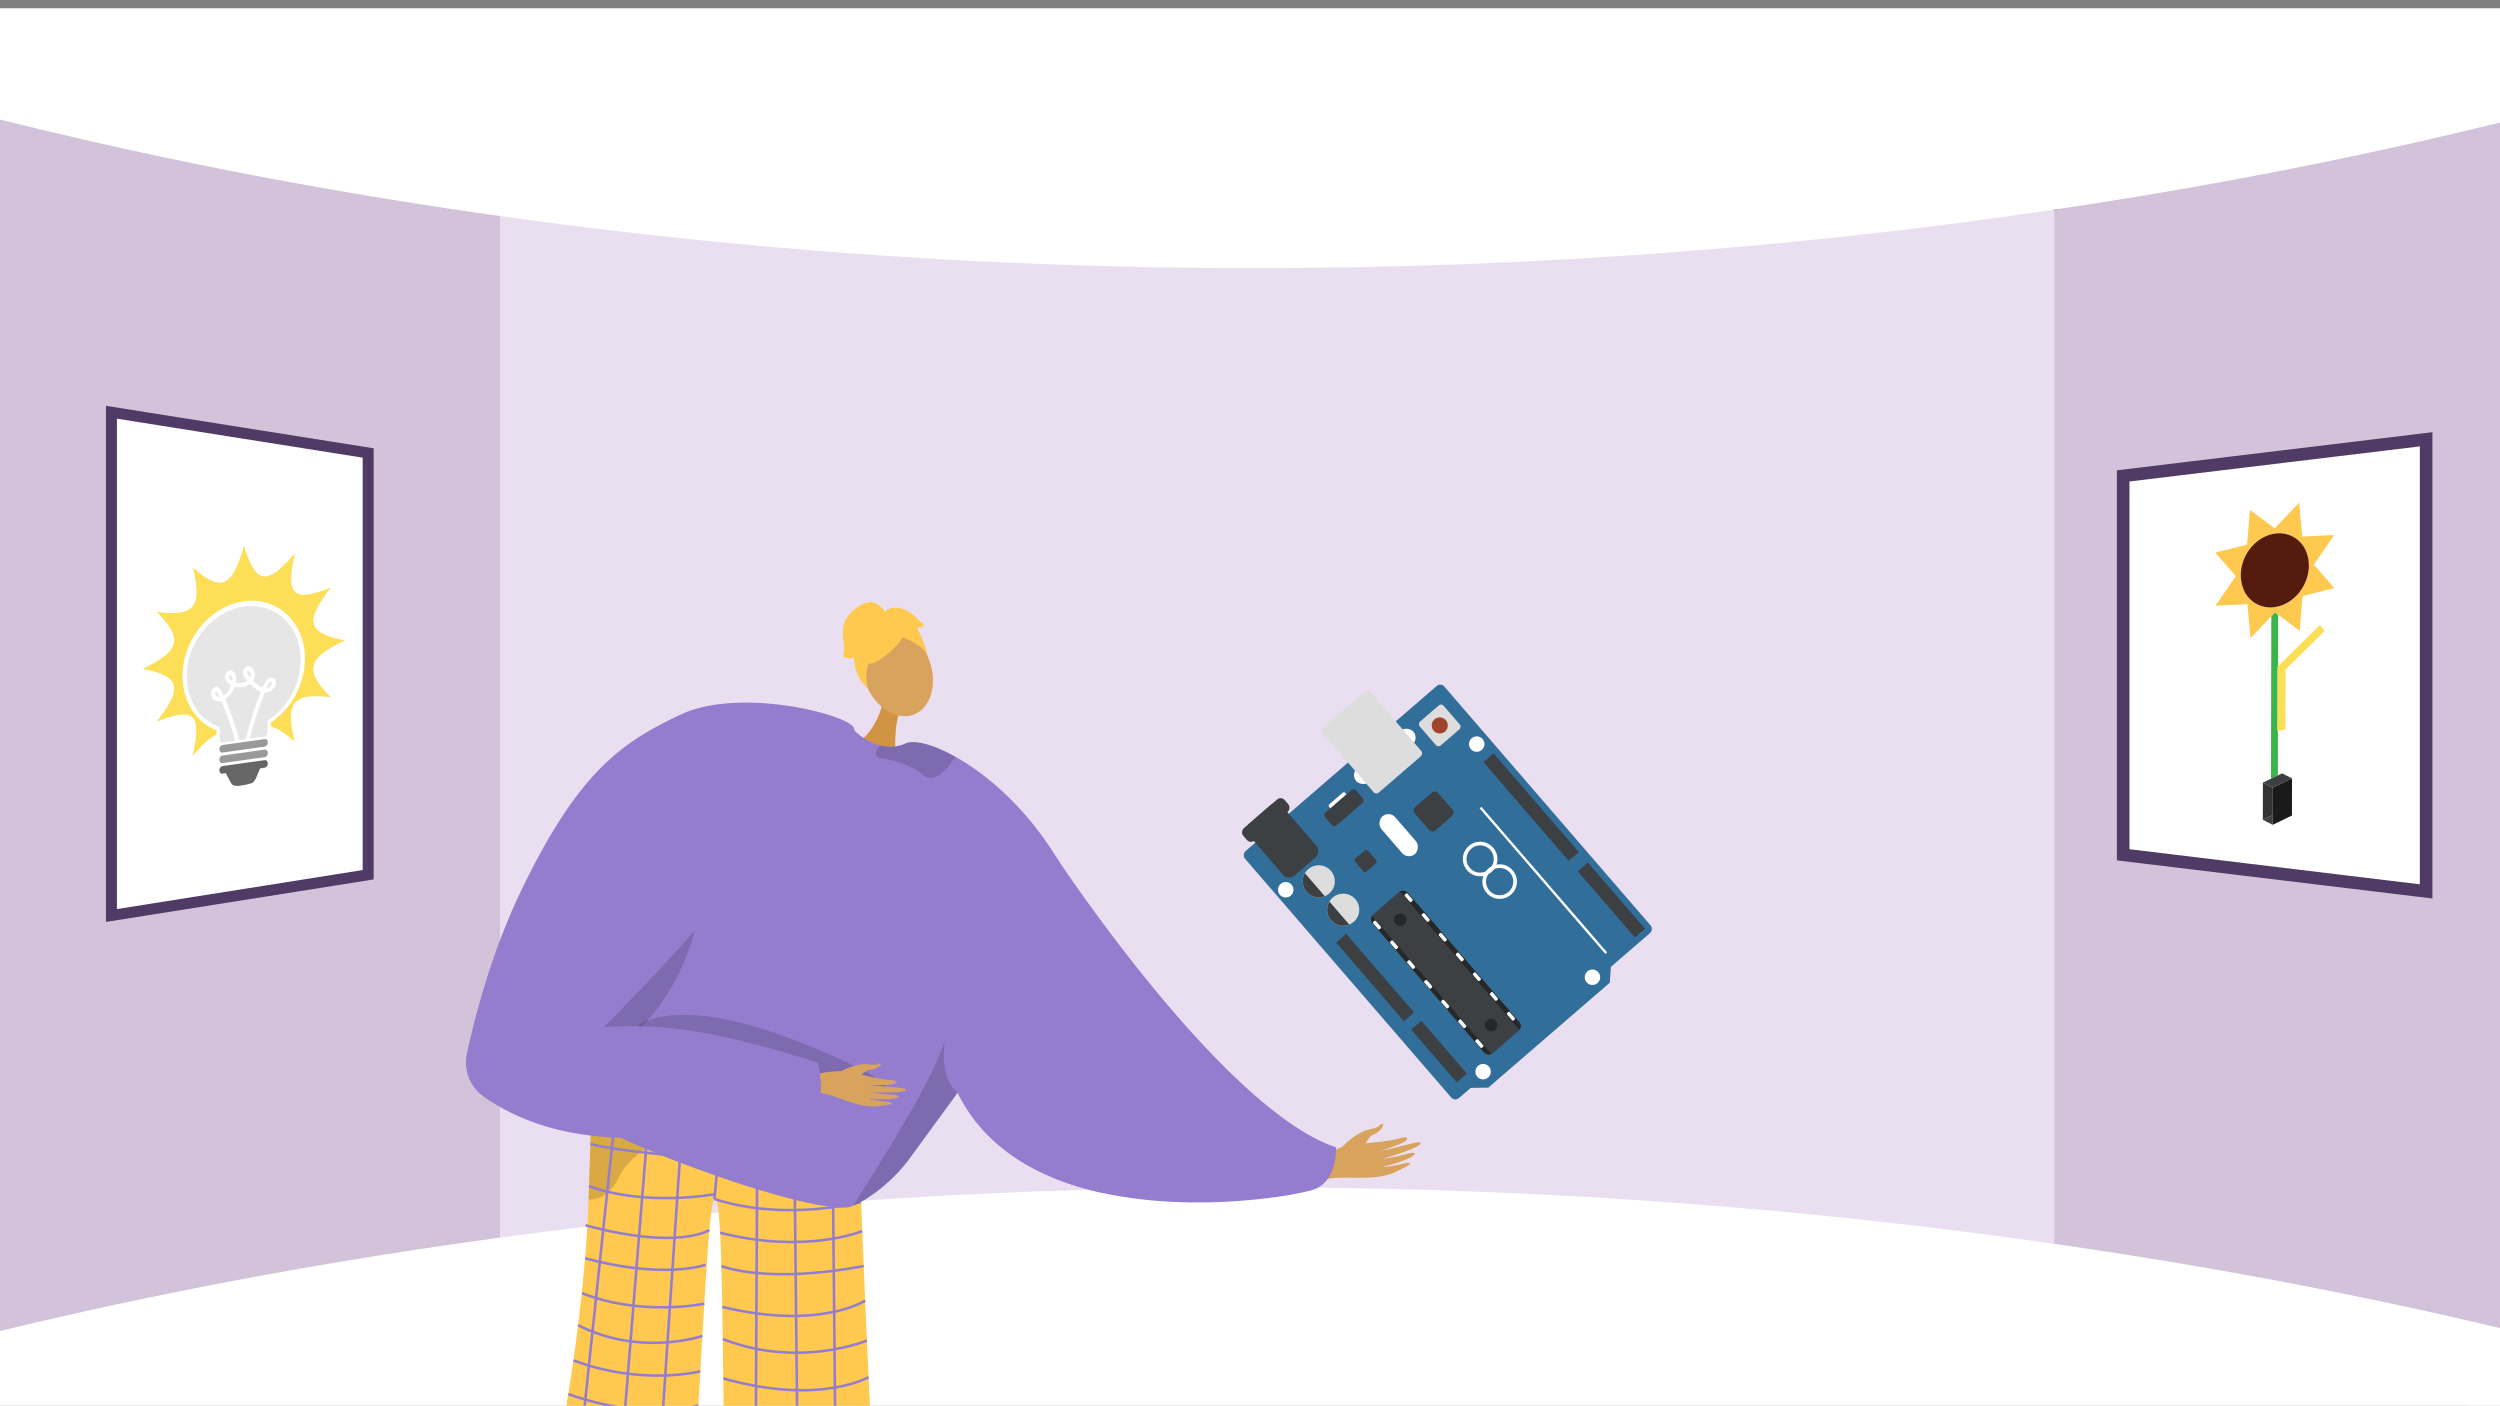 <svg xmlns="http://www.w3.org/2000/svg" xmlns:xlink="http://www.w3.org/1999/xlink" width="1365.799" height="768" viewBox="0 0 1365.799 768"><rect x="0" y="0" width="1365.799" height="768" fill="#808080" stroke="none"/><defs><style>.a,.ac,.n{fill:none;}.b{clip-path:url(#a);}.c{fill:#d2c3db;}.d{fill:#eadff1;}.e,.f,.g{fill:#fff;}.f,.g{stroke:#4f3b65;}.ac,.f,.g,.n{stroke-miterlimit:10;}.f{stroke-width:6.876px;}.g{stroke-width:6px;}.h{clip-path:url(#b);}.i,.p{fill:#d8a35d;}.i{fill-rule:evenodd;}.j{fill:#947dce;}.k{fill:#ffc84f;}.l{opacity:0.3;}.m{opacity:0.5;}.n{stroke:#947dce;stroke-width:1.407px;}.o{fill:#d19442;}.q{opacity:0.15;}.r{isolation:isolate;}.s{clip-path:url(#c);}.t{fill:#fcdf56;}.u{fill:#999;}.v{fill:#666;}.w{fill:#e6e6e6;}.x{fill:#316e99;}.y{fill:#3c4042;}.z{fill:#252728;}.aa{fill:#ddd;}.ab{fill:#a0442e;}.ac{stroke:#fff;stroke-width:2px;}.ad{clip-path:url(#d);}.ae{fill:#39b54a;}.af{fill:#333;}.ag{fill:#1a1a1a;}.ah{fill:#551c0d;}</style><clipPath id="a"><rect class="a" width="1365.799" height="768" transform="translate(4381.034 2888.093)"/></clipPath><clipPath id="b"><rect class="a" width="544.615" height="469.58" transform="translate(4625.685 3186.513)"/></clipPath><clipPath id="c"><path class="a" d="M4458.851,3324.808l.243-130.922,110.456-15.523-.243,130.922Z"/></clipPath><clipPath id="d"><path class="a" d="M5591,3343.195l.323-174.067,65.117-9.151-.323,174.067Z"/></clipPath></defs><g transform="translate(-4381.034 -2888.093)"><g class="b"><path class="c" d="M5746.833,2902.13v758.463l-242.228-67.586-32.991-6.263,1.636-558.092,30.118-25.561Z"/><path class="c" d="M4697.13,3018.064l-16.051,556.371-300.044,74.4V2898.781l298.845,93.57Z"/><path class="d" d="M5078.811,2981.664H4654.2v617.384h849.165V2981.664Z"/><path class="e" d="M4380.833,2953.373c121.657,30.38,335.7,73.888,615,80.372,352.971,8.194,622.428-47.1,751-78.7v-62.454h-1366Z"/><path class="e" d="M4380.833,3615.277c121.657-29.39,335.7-71.481,615-77.753,352.971-7.928,622.428,45.568,751,76.133v47.19l-1365.8,2.746Z"/></g><path class="f" d="M5540.966,3148.085v207l66.988,8.1,21.016,2.53,77.5,9.37v-247l-77.5,9.37-21.016,2.53Z"/><path class="g" d="M4582.169,3135.571v230.408L4525.4,3375l-17.809,2.816-65.672,10.43V3113.309l65.672,10.43,17.809,2.816Z"/><g class="h"><path class="i" d="M5114.293,3514.758s7.187-8.2,15.568-9.846c4.982-.979,4.812-2.237,5.652-2.648,2.786-1.366.256,4.014-3.948,5.54-3.415,1.24-5.1,7.234-7.134,8.574s-8.16,3.9-9.747,3.147S5114.293,3514.758,5114.293,3514.758Z"/><path class="i" d="M5092.2,3525.949c1.529-.584,17.492-11.057,26.332-12.24s22.093-2.1,26.621-3.59c5.326-1.754,6.775.331.664,2.956-3.972,1.706-12.141,4.432-13.969,4.582-.886.073,4.864-.942,11.094-2.5,6.623-1.659,13.791-3.84,14.172-2.664.738,2.281-18.291,8.26-21.666,8.766a85.61,85.61,0,0,0,8.893-1.45c4-.882,8.568-2.5,9.511-1.7,1.485,1.26-8.543,5.676-16.917,7.19-.136.279,2.6.594,12.429-1.872.987-.248,3.541.083.342,1.725-6.734,3.456-9.375,5.439-19.31,6.158-9.689.7-20.479-.855-27.36,1.771Z"/><path class="j" d="M5099.2,3537.789c-7.765,3.038-64.148,13.378-115.9,2.012-32.665-7.161-63.473-22.987-79.06-54.751-40.275-82.112,53.836-128.69,53.836-128.69a1.63,1.63,0,0,1,.141.225c4.08,6.162,91.8,137.777,152.675,158.316C5110.894,3514.9,5111.865,3532.823,5099.2,3537.789Z"/><path class="k" d="M4687.388,3672.745l11.32.02,3.8.01a107.122,107.122,0,0,0,18.51,3.61,101.041,101.041,0,0,0,20.97.03,83.069,83.069,0,0,0,17.28-3.53l2.22.01c.36-5.61.72-11.33,1.06-17.07.38-6.18.74-12.4,1.1-18.56.38-6.54.75-13.01,1.11-19.33.15-2.49.3-4.96.44-7.39q.3-5.22.6-10.22c.58-9.67,1.15-18.65,1.71-26.5.37-5.13.73-9.78,1.1-13.82.88-9.68,1.77-15.87,2.69-16.87.35-.38.67-.26.97.3.95,1.81,1.64,8.29,2.17,18.12.18,3.39.34,7.18.48,11.32q.12,3.345.22,6.98c.19,6.76.35,14.23.49,22.23.04,2.76.09,5.58.13,8.46.05,2.97.09,6,.14,9.09.09,6.94.18,14.15.28,21.51.06,5.39.13,10.87.2,16.39.06,5.1.13,10.24.2,15.39l17.36.03,22.72.05,20.74.04,19.75.04c-.21-3.92-.42-7.99-.62-12.16-.33-6.59-.66-13.46-.99-20.48-.3-6.56-.61-13.25-.91-19.97-.14-3.31-.29-6.62-.43-9.93q-.27-5.94-.52-11.86c-.27-6.42-.53-12.77-.79-18.96-.23-5.38-.44-10.63-.65-15.71-.04-1.13-.09-2.26-.13-3.37-.23-5.58-.44-10.93-.64-15.96v-.05c-.06-1.54-.12-3.06-.18-4.54-.21-5.24-.39-10.08-.56-14.41-.54-14-.86-22.73-.86-22.73a11.407,11.407,0,0,1-6.71,2.43c-1.8-.12-4.3-.29-7.37-.49-3.68-.26-8.18-.58-13.28-.95h-.01l-7.62-.57c-.59-.05-1.18-.09-1.78-.13h-.01c-5.71-.44-11.87-.93-18.28-1.46q-2.775-.225-5.63-.47c-.54-.05-1.08-.09-1.63-.14h-.01c-3.99-.34-8.04-.69-12.1-1.06-5.11-.47-10.22-.95-15.23-1.45-2.08-.21-4.15-.42-6.18-.63-3.24-.34-6.42-.69-9.5-1.04h-.04c-3.06-.35-6.03-.71-8.87-1.07-2.38-.3-4.68-.6-6.87-.91-.11-.01-.22-.03-.33-.04-.93-.13-1.44-.21-1.44-.21-5.12-.74-9.6-1.49-13.21-2.24-1.05-.22-2.03-.44-2.93-.66-.12-.04-.25-.07-.37-.1-.2-.05-.4-.1-.59-.15-.58-.15-1.11-.3-1.6-.45-.56-.17-1.07-.34-1.52-.52-.13-.05-.26-.1-.38-.15a9.335,9.335,0,0,1-1.13-.54,2.8,2.8,0,0,1-.86-.69v.15c-.01.2-.02.61-.04,1.21-.01.15-.01.3-.02.46-.02.54-.04,1.19-.07,1.96-.02.61-.05,1.28-.07,2.03-.02.56-.04,1.16-.06,1.79-.02.34-.03.69-.04,1.05,0,.09-.01.17-.01.26-.01.34-.02.69-.04,1.05q-.06,1.965-.15,4.26-.03.825-.06,1.71c-.03,1.05-.07,2.14-.11,3.27-.05,1.42-.1,2.91-.15,4.46v.1c-.01.2-.01.41-.02.62q-.015.42-.03.84c-.02.51-.03,1.02-.05,1.53-.02.57-.04,1.15-.06,1.73-.02.52-.03,1.05-.05,1.59-.12,3.44-.24,7.09-.36,10.92-.03.63-.05,1.27-.07,1.91-.05,1.29-.09,2.6-.13,3.92-.08,2.39-.16,4.85-.24,7.35-.15,4.62-.37,9.4-.65,14.29-.34,5.79-.76,11.75-1.26,17.79q-.33,3.93-.7,7.9c-.88,9.5-1.93,19.15-3.1,28.68-.04.33-.08.66-.13.99-.76,6.15-1.57,12.24-2.42,18.21-.9,6.3-1.84,12.47-2.81,18.42-1.02,6.25-2.07,12.26-3.12,17.94C4688.038,3669.385,4687.718,3671.085,4687.388,3672.745Z"/><g class="l"><path d="M4789.073,3501.314l.737,0S4789.549,3501.312,4789.073,3501.314Z"/><path class="m" d="M4789.073,3501.314c-19.658-.122-62.093-6.551-62.093-6.551-12.477-1.8-21.188-3.672-22.589-5.5,0,0,0,.052,0,.145-.076,1.968-.881,24.492-1.832,54.027a14.579,14.579,0,0,0,2.073-.061c4.463-.437,8.069-2.869,10.964-6.453a35.718,35.718,0,0,0,4.74-8.046C4737.272,3502.434,4782.77,3501.337,4789.073,3501.314Z"/></g><path class="n" d="M4835.748,3500.315l.04,4.58.2,20.15.21,22.49v.04l.17,17.18v.92l.16,16.68.22,22.4.05,5.79.14,14.7.2,20.92.19,19.49.07,7.39"/><path class="n" d="M4814.868,3502.875l.01.5.03,3.68.18,16.93.21,19.58.06,5.62.18,17.43.01,1.35.17,16.12.24,22.91.04,3.55.18,16.56.21,20.49.2,19.05.07,6.36"/><path class="n" d="M4794.808,3501.155v.63l-.05,8.96-.02,4.56-.04,7.49-.08,14.98-.05,10.35-.09,17.26-.02,5.06-.07,13.12-.11,22.05-.03,4.93-.07,14.44-.1,20.32-.1,18.09-.04,9.56"/><line class="n" x1="4.197" y2="43.649" transform="translate(4771.3 3499.49)"/><path class="n" d="M4741.988,3676.415l.24-3.56.96-14.25,1.29-19.07,1.22-18.12.74-10.87.56-8.31.1-1.46,1.28-19.02.37-5.42.81-12.05,1.47-21.77,1.31-19.36.23-3.46.17-2.53.03-.41.6-8.93.08-1.19.56-8.24.02-.36.03-.39"/><path class="n" d="M4721.018,3676.385l.29-3.57,1.25-15.41,1.52-18.8,1.43-17.7,1.31-16.22.27-3.26,1.65-20.47.01-.1.14-1.74,1.27-15.72,1.72-21.29,1.97-24.26.16-2.02.03-.4.48-5.94,1.09-13.48.01-.08"/><path class="n" d="M4717.488,3494.365l-1.39,13.21-.2,1.91-.62,5.91-2.5,23.69-.08.81v.01l-2.11,19.98-1.86,17.64-.48,4.62-1.59,15.1v.01l-1.42,13.45-.52,4.91-1.95,18.52-1.95,18.58-2,18.92-.11,1.13"/><path class="n" d="M4850.727,3525.686s-116.879-4.517-147.163-12.658"/><path class="n" d="M4771.3,3543.139c39.936,12.728,80.168,1.5,80.168,1.5"/><path class="n" d="M4771.977,3540.421s-37.645,7.167-69.181-4.332"/><path class="n" d="M4852.107,3560.649s-30.673,12.843-77.675.908"/><path class="n" d="M4852.888,3579.722s-46.875,10.016-77.755.131"/><path class="n" d="M4853.685,3598.67s-24.831,16.236-78.062,3.416"/><path class="n" d="M4854.635,3620.47s-37.064,15.483-78.741-.835"/><path class="n" d="M4855.544,3640.443s-26.656,15.672-79.374.7"/><path class="n" d="M4856.529,3660.924s-36.233,15.143-80.156-3.387"/><path class="n" d="M4768.609,3560.007s-16.447,11.359-67.653-2.527"/><path class="n" d="M4766.564,3579.055s-22.412,8.194-65.92-3.541"/><path class="n" d="M4765.793,3600.326s-34.134,7.16-66.789-5.745"/><path class="n" d="M4764.762,3617.931s-33.581,11.6-67.913-5.841"/><path class="n" d="M4763.647,3637.262s-31.722,8.157-69.349-5.965"/><path class="n" d="M4762.551,3655.826s-26.958,9.412-71.06-6.112"/><path class="n" d="M4688.368,3667.655a109.721,109.721,0,0,0,10.45,3.98q1.86.615,3.69,1.14a107.122,107.122,0,0,0,18.51,3.61,101.041,101.041,0,0,0,20.97.03,83.069,83.069,0,0,0,17.28-3.53c1.22-.4,1.87-.67,1.87-.67"/><path class="o" d="M4863.273,3272.231s-3.439,16.9-16.307,22.967,23.393,6.984,23.393,6.984-1.536-17.626,2.789-27S4863.273,3272.231,4863.273,3272.231Z"/><ellipse class="p" cx="18.521" cy="25.269" rx="18.521" ry="25.269" transform="translate(4844.85 3237.951) rotate(-21.079)"/><path class="j" d="M4983.3,3539.8c-32.665-7.161-63.473-22.987-79.06-54.751-.056.084-.112.154-.169.239-.168.211-.337.436-.506.689a.739.739,0,0,0-.112.155c-4.488,6.133-26.518,36.252-26.518,36.266-7.99,10.41-20.2,20.412-29.893,24.435-.633.282-1.28.521-1.871.732-23.76,3.714-122.711-33.889-134.5-43.286-5.317-4.234-7.4-24.084-7.821-45.607-.535-26.236,1.364-55,2.757-61.067,2.363-10.171,49.082-122.7,122.387-115.579a75.181,75.181,0,0,1,19.076,4.474s.548.577,1.519,1.435a36.054,36.054,0,0,0,6.626,4.712,28.07,28.07,0,0,0,6.766,2.715,20.737,20.737,0,0,0,13.829-1.125c4.586-2.054,14.771.352,27.136,7.259,17.176,9.58,38.6,27.853,55.13,54.863a1.63,1.63,0,0,1,.141.225,176.722,176.722,0,0,1,23.69,65.034A419.412,419.412,0,0,1,4983.3,3539.8Z"/><path class="q" d="M4904.239,3485.043c-.056.086-.12.155-.175.242-.167.214-.338.442-.5.687-.043.046-.073.1-.12.155-4.488,6.133-26.506,36.262-26.51,36.276-7.994,10.4-20.2,20.409-29.9,24.428,11.025-17.6,44.138-68.273,50.193-90.865C4893.933,3478.5,4904.243,3485.03,4904.239,3485.043Z"/><path class="q" d="M4859.623,3298.985c-.533,1.588,0,2.893,2.681,3.311,8.36,1.307,17.364,4.244,23.054,9.232a5.843,5.843,0,0,0,5.487,1.388c4.955-1.207,9.768-7.786,11.78-10.738a2.372,2.372,0,0,0,.321-.682c-12.369-6.908-22.544-9.315-27.139-7.251a20.706,20.706,0,0,1-13.824,1.113A11.407,11.407,0,0,0,4859.623,3298.985Z"/><path class="k" d="M4872.5,3238.832s-23.524,28.119-24.91-1.936C4846.629,3216.1,4888.325,3219.094,4872.5,3238.832Z"/><path class="k" d="M4865.708,3234.141s20.567,3.48,22.793,14.066c0,0-7.775-31.17-24.707-25.5s-22.757,9.758-9.155,40.644C4854.639,3263.349,4849.83,3236.463,4865.708,3234.141Z"/><path class="k" d="M4864.594,3222.619s-4.413-8.944-13.1-4.09-10.6,11.622-9.885,17.379.916,10.2-.4,10.706c0,0,5.455,2.42,6.262.6,0,0,.232,10.754,7.548,16.835,0,0-2.9-12.6,3.158-16.438S4864.594,3222.619,4864.594,3222.619Z"/><path class="k" d="M4863.722,3222.863s5.046-6.468,15.15.191l6.974,6.358s-.807,1.818-3.938,1.518c0,0,4.761,8.787,5.519,14.491l-9.963-14.286Z"/><path class="q" d="M4720.068,3459.213s10.265-40.772,114.077,4.9-88.524,1.465-88.524,1.465Z"/><path class="q" d="M4766.267,3356.358s3.647,110.088-102.058,124.82l-2.266.692,7.508-23.4s62.089-48.074,62.725-49.6S4766.267,3356.358,4766.267,3356.358Z"/><path class="i" d="M4819.6,3476.2c1.4-.047,17.3-4.1,24.816-2.588s18.539,4.467,22.634,4.52c4.817.064,5.412,2.163-.287,2.588-3.7.276-11.1.21-12.63-.179-.74-.189,4.215.593,9.713,1.066,5.845.5,12.279.733,12.26,1.8-.038,2.059-17.17,1.6-20.054,1.068a73.58,73.58,0,0,0,7.631,1.307c3.5.4,7.661.363,8.2,1.276.855,1.438-8.527,2.226-15.755,1.116-.188.189,1.949,1.209,10.623,1.951.871.075,2.854,1.057-.2,1.5-6.438.927-9.138,1.8-17.412-.391-8.068-2.137-16.4-6.417-22.726-6.205Z"/><path class="i" d="M4840.68,3473.277s8.13-4.653,15.4-3.651c4.322.6,4.536-.473,5.333-.573,2.645-.331-.914,3.333-4.756,3.4-3.122.053-6.17,4.451-8.193,4.973s-7.719.887-8.8-.166S4840.68,3473.277,4840.68,3473.277Z"/><path class="j" d="M4753.054,3278.413c-32.174,15.138-56.041,30.993-87.724,97.131-16.074,33.555-25.14,69.2-29.236,88.206a22.9,22.9,0,0,0,9.382,23.582c71.718,49.99,181.635.592,181.635.592,5.062-.335.741-19.318.741-19.318-43.843-13.586-77.945-22.3-117.016-19.283.2-.03,53.7-54.177,63.64-70.555,26.054-42.951,78.072-71.32,73.177-92.665C4845.964,3278.722,4785.506,3263.145,4753.054,3278.413Z"/></g><g class="r"><g class="s"><path class="t" d="M4514.326,3186.124c-3.648,13.028-7.151,19.544-12.31,20.269-3.951.555-8.874-2.29-15.574-8.208,3.848,16.195,2.391,23.2-7.289,24.559a48.917,48.917,0,0,1-12.56-.394c14.62,14.653,12.885,21.362-7.61,31.141,20.47,4.029,22.18,10.254,7.5,29.026a56,56,0,0,1,12.568-3.926c9.678-1.36,11.112,5.238,7.2,22.523,5.329-6.2,9.533-10.122,13.019-11.762l0-2.265c-11.307-4.487-18.541-16.038-18.515-29.725.036-19.9,15.07-38.2,33.51-40.788s33.4,11.486,33.368,31.389A43.229,43.229,0,0,1,4529,3282.91l0,2.265c3.482.66,7.674,3.407,12.991,8.1-3.855-16.194-2.4-23.2,7.284-24.558a49.006,49.006,0,0,1,12.565.393c-14.628-14.652-12.886-21.362,7.6-31.148-20.462-4.022-22.18-10.246-7.49-29.018a56.117,56.117,0,0,1-12.573,3.926c-9.681,1.36-11.113-5.238-7.2-22.524-6.73,7.807-11.667,12.037-15.619,12.592-5.158.725-8.638-4.81-12.234-16.819"/><path class="u" d="M4525.667,3297.623l-23.111,3.248a2.244,2.244,0,0,0-1.662,2.291c0,1.132.741,1.952,1.655,1.824l23.11-3.248a2.259,2.259,0,0,0,1.67-2.291c0-1.142-.749-1.952-1.662-1.824"/><path class="v" d="M4525.656,3303.372l-23.11,3.248a2.259,2.259,0,0,0-1.662,2.291c0,1.141.741,1.962,1.654,1.833l1.851-.26c.614,1.15,1.979,3.707,2.617,4.957.838,1.637,1.919,1.813,1.919,1.813a9.847,9.847,0,0,0,3.828-.022,38.171,38.171,0,0,0,6.1-1.373c.625-.277,1.83-2.2,1.83-2.2l2.493-5.813,2.475-.348a2.262,2.262,0,0,0,1.67-2.3c0-1.124-.749-1.952-1.662-1.824"/><path class="u" d="M4525.677,3291.874l-23.11,3.247a2.253,2.253,0,0,0-1.662,2.291c0,1.141.741,1.953,1.654,1.825l23.111-3.248a2.252,2.252,0,0,0,1.669-2.292c0-1.133-.749-1.952-1.662-1.823"/><path class="w" d="M4506.578,3256.793c-.16.023-.3.173-.449.453a1.259,1.259,0,0,0,.126,1.14,4.059,4.059,0,0,0,1.527,1.583,3.969,3.969,0,0,0-.172-2.335c-.224-.444-.695-.888-1.032-.841"/><path class="w" d="M4516.305,3254.51a.2.2,0,0,0-.169.119,1.923,1.923,0,0,0,.046,1.351,9.335,9.335,0,0,0,1.47,2.058l.167.21a3.466,3.466,0,0,0-.147-2.685,1.767,1.767,0,0,0-1.015-1.007.848.848,0,0,0-.352-.046"/><path class="w" d="M4517.757,3261.7a10.229,10.229,0,0,1-3.639,1.626,10.522,10.522,0,0,1-1.071.207,8.976,8.976,0,0,1-3.862-.275,12.935,12.935,0,0,1-5.1,6.854,152.517,152.517,0,0,1,7.646,22.324l3.5-.492a192.784,192.784,0,0,1,8.305-25.931,15.919,15.919,0,0,1-5.782-4.313"/><path class="w" d="M4528.938,3260.7l-.152.039c-.721.223-1.211,1.173-1.6,2.093-.193.433-.386.875-.571,1.316l.2-.019a4.06,4.06,0,0,0,2.469-1.722,1.886,1.886,0,0,0,.348-1.406c-.064-.258-.4-.341-.689-.3"/><path class="w" d="M4498.994,3265.673h-.008c-.088.064-.257.348-.306,1.072a1.841,1.841,0,0,0,.445,1.467,2.38,2.38,0,0,0,1.785.562c-.351-.729-.686-1.425-1.021-2.095l-.04-.073c-.543-.874-.775-.945-.855-.934"/><path class="w" d="M4514.264,3219.479c-17.191,2.416-31.157,19.41-31.191,37.973-.026,13.531,7.362,24.136,18.031,27.961l-.013,6.527a1.622,1.622,0,0,0,1.839,1.73l6.513-.915a147.575,147.575,0,0,0-7.5-21.73,6.252,6.252,0,0,1-.681.13c-2.171.3-3.843-.549-4.472-2.293a4.858,4.858,0,0,1,.8-4.806,2.241,2.241,0,0,1,1.33-.766c1.314-.185,2.369,1.162,2.776,1.779l.12.182c.462.929.925,1.892,1.38,2.866,2.236-1.265,3.419-3.947,3.991-5.721-.232-.123-.448-.248-.664-.391a5.354,5.354,0,0,1-2.62-3.763,4.031,4.031,0,0,1,.966-2.894,2.458,2.458,0,0,1,1.612-.943,2.515,2.515,0,0,1,1.833.459c1.343.987,1.877,2.433,1.681,4.544a14.916,14.916,0,0,1-.2,1.5c.224.072.448.145.68.207a5.943,5.943,0,0,0,2.407.092,11.582,11.582,0,0,0,2.367-.616,5.153,5.153,0,0,0,.986-.476l-.144-.17c-1.07-1.267-2.541-3-2.321-4.86a3.53,3.53,0,0,1,1.205-2.192,2.983,2.983,0,0,1,1.585-.819,2.441,2.441,0,0,1,2.171.905,6.453,6.453,0,0,1,1.489,4.6,5.874,5.874,0,0,1-.8,2.343,13.025,13.025,0,0,0,5.1,3.752c.242-.57.491-1.141.74-1.712.652-1.526,2.025-3.405,3.747-3.647a2.653,2.653,0,0,1,1.641.3,2.273,2.273,0,0,1,1.214,1.913,5.927,5.927,0,0,1-1.633,3.972,5.5,5.5,0,0,1-4.593,1.977,187.357,187.357,0,0,0-8.111,25.143l7.81-1.1a2.286,2.286,0,0,0,1.846-2.247l.012-6.528a40.047,40.047,0,0,0,18.145-33.045c.034-18.563-13.876-31.639-31.066-29.223"/></g></g><rect class="x" width="178.318" height="143.889" rx="2.923" transform="translate(5168.163 3260.933) rotate(49.186)"/><path class="x" d="M5261.349,3413.064l-.872,11.911-66.373,57.32-13.14.19Z"/><circle class="e" cx="4.222" cy="4.222" r="4.222" transform="translate(5246.802 3417.758)"/><circle class="e" cx="4.222" cy="4.222" r="4.222" transform="translate(5183.583 3290.388)"/><circle class="e" cx="4.222" cy="4.222" r="4.222" transform="translate(5187.066 3469.345)"/><circle class="e" cx="4.222" cy="4.222" r="4.222" transform="translate(5079.235 3369.953)"/><path class="y" d="M5210.63,3451.286l-13.973,12.067a3.288,3.288,0,0,1-.932.568,3.407,3.407,0,0,1-3.907-.922l-60.9-70.513a3.423,3.423,0,0,1-.351-4.007,3.282,3.282,0,0,1,.7-.84l13.973-12.067a3.233,3.233,0,0,1,.662-.446,3.431,3.431,0,0,1,4.192.8l60.9,70.513a3.429,3.429,0,0,1,.175,4.257A3.262,3.262,0,0,1,5210.63,3451.286Z"/><path class="z" d="M5211.167,3450.7l-65.263-75.571a3.431,3.431,0,0,1,4.192.8l60.9,70.513A3.429,3.429,0,0,1,5211.167,3450.7Z"/><path class="z" d="M5195.725,3463.921a3.407,3.407,0,0,1-3.907-.922l-60.9-70.513a3.423,3.423,0,0,1-.351-4.007Z"/><rect class="e" width="5.359" height="1.949" rx="0.639" transform="translate(5149.6 3375.888) rotate(49.186)"/><rect class="e" width="5.359" height="1.949" rx="0.639" transform="translate(5158.914 3386.673) rotate(49.186)"/><rect class="e" width="5.359" height="1.949" rx="0.639" transform="translate(5168.229 3397.459) rotate(49.186)"/><rect class="e" width="5.359" height="1.949" rx="0.639" transform="translate(5177.543 3408.245) rotate(49.186)"/><rect class="e" width="5.359" height="1.949" rx="0.639" transform="translate(5186.857 3419.03) rotate(49.186)"/><rect class="e" width="5.359" height="1.949" rx="0.639" transform="translate(5196.172 3429.815) rotate(49.186)"/><rect class="e" width="5.359" height="1.949" rx="0.639" transform="translate(5205.486 3440.601) rotate(49.186)"/><rect class="e" width="5.359" height="1.949" rx="0.639" transform="translate(5132.319 3390.812) rotate(49.186)"/><rect class="e" width="5.359" height="1.949" rx="0.639" transform="translate(5141.633 3401.597) rotate(49.186)"/><rect class="e" width="5.359" height="1.949" rx="0.639" transform="translate(5150.948 3412.383) rotate(49.186)"/><rect class="e" width="5.359" height="1.949" rx="0.639" transform="translate(5160.262 3423.168) rotate(49.186)"/><rect class="e" width="5.359" height="1.949" rx="0.639" transform="translate(5169.577 3433.954) rotate(49.186)"/><rect class="e" width="5.359" height="1.949" rx="0.639" transform="translate(5178.891 3444.74) rotate(49.186)"/><rect class="e" width="5.359" height="1.949" rx="0.639" transform="translate(5188.206 3455.525) rotate(49.186)"/><circle class="z" cx="3.41" cy="3.41" r="3.41" transform="translate(5142.599 3387.165)"/><circle class="z" cx="3.41" cy="3.41" r="3.41" transform="translate(5192.276 3444.688)"/><rect class="y" width="56.76" height="7.308" transform="translate(5116.489 3398.26) rotate(49.186)"/><rect class="y" width="38.002" height="7.308" transform="translate(5157.568 3445.827) rotate(49.186)"/><rect class="y" width="71.269" height="7.308" transform="translate(5196.967 3299.628) rotate(49.186)"/><rect class="y" width="47.717" height="7.308" transform="translate(5248.547 3359.354) rotate(49.186)"/><rect class="aa" width="17.255" height="17.255" rx="1.847" transform="translate(5168.486 3272.241) rotate(49.186)"/><circle class="ab" cx="4.405" cy="4.405" r="4.405" transform="translate(5163.191 3280.004)"/><rect class="y" width="37.677" height="24.157" rx="4.567" transform="translate(5078.523 3325.042) rotate(49.186)"/><rect class="y" width="8.912" height="29.882" rx="2.923" transform="translate(5080.951 3322.946) rotate(49.186)"/><path class="aa" d="M5107.215,3376.221a8.766,8.766,0,1,1,.909-12.363A8.749,8.749,0,0,1,5107.215,3376.221Z"/><path class="y" d="M5104.8,3377.709a8.774,8.774,0,0,1-10.863-12.579Z"/><path class="aa" d="M5120.59,3391.708a8.766,8.766,0,1,1,.909-12.363A8.751,8.751,0,0,1,5120.59,3391.708Z"/><path class="y" d="M5118.171,3393.2a8.773,8.773,0,0,1-10.864-12.578Z"/><rect class="e" width="27.201" height="9.954" rx="4.977" transform="translate(5140.037 3330.823) rotate(49.186)"/><rect class="e" width="41.28" height="9.954" rx="4.977" transform="translate(5156.445 3291.592) rotate(139.186)"/><rect class="y" width="16.89" height="16.89" rx="2.274" transform="translate(5165.122 3319.529) rotate(49.186)"/><rect class="y" width="9.315" height="9.315" rx="1.254" transform="translate(5127.579 3351.88) rotate(49.186)"/><rect class="e" width="4.848" height="11.693" rx="1.014" transform="translate(5115.335 3320.519) rotate(49.186)"/><rect class="y" width="9.315" height="22.464" rx="1.947" transform="translate(5120.724 3318.52) rotate(49.186)"/><rect class="e" width="105.075" height="1.299" transform="translate(5190.364 3328.88) rotate(49.186)"/><circle class="ac" cx="8.444" cy="8.444" r="8.444" transform="translate(5181.216 3348.941)"/><circle class="ac" cx="8.444" cy="8.444" r="8.444" transform="translate(5191.884 3361.293)"/><rect class="aa" width="46.772" height="34.429" rx="1.956" transform="translate(5128.251 3264.501) rotate(49.186)"/><g class="r"><g class="ad"><path class="ae" d="M5623.91,3222.675l-2.014,2.107-.165,88.73,3.743-1.806.045-24.361-.216.031.065-35.154.216-.213.052-28.048-1.728-1.286"/><path class="t" d="M5648.427,3229.55l-22.842,22.458-.216.213-.065,35.154.216-.031,4.061-.571.061-32.9,21.414-21.066-2.628-3.261"/><path class="af" d="M5617.3,3315.65l-.038,20.37,5.424,2.721v-.052l-5.425-2.721,5.435-2.626.028-14.962-5.425-2.73"/><path class="y" d="M5633.17,3333.62l-.052.025.052.026v-.052"/><path class="y" d="M5627.791,3310.589l-2.316,1.118-3.743,1.806-4.433,2.138,5.425,2.73,10.484-5.069-5.417-2.722"/><path class="y" d="M5622.7,3333.342l-5.435,2.626,5.425,2.721,10.432-5.044.052-.025-10.484,5.069.01-5.347"/><path class="ag" d="M5633.208,3313.311l-10.484,5.069-.028,14.962-.01,5.347,10.484-5.069.038-20.309"/><path class="k" d="M5623.786,3219.767A15.786,15.786,0,0,1,5606.4,3209.2c-3.593-9.868,1.3-22.12,10.918-27.371a19.241,19.241,0,0,1,6.536-2.2,15.787,15.787,0,0,1,17.386,10.573c3.585,9.869-1.3,22.12-10.919,27.37a19.263,19.263,0,0,1-6.532,2.2m13.329-57.076-13.4,14.028-13.5-10.049-1.541,19-17.394,4.321,11.228,12.848L5591.4,3219l17.412-.831,1.695,18.527,11.386-11.912,2.014-2.107,1.728,1.286,11.772,8.763,1.54-19.008,17.4-4.312-11.22-12.858,11.1-16.15-17.411.831-1.7-18.536"/><path class="ah" d="M5623.851,3179.622a19.241,19.241,0,0,0-6.536,2.2c-9.62,5.251-14.511,17.5-10.918,27.371a15.786,15.786,0,0,0,17.389,10.569,19.263,19.263,0,0,0,6.532-2.2c9.62-5.25,14.5-17.5,10.919-27.37a15.787,15.787,0,0,0-17.386-10.573"/></g></g></g></svg>